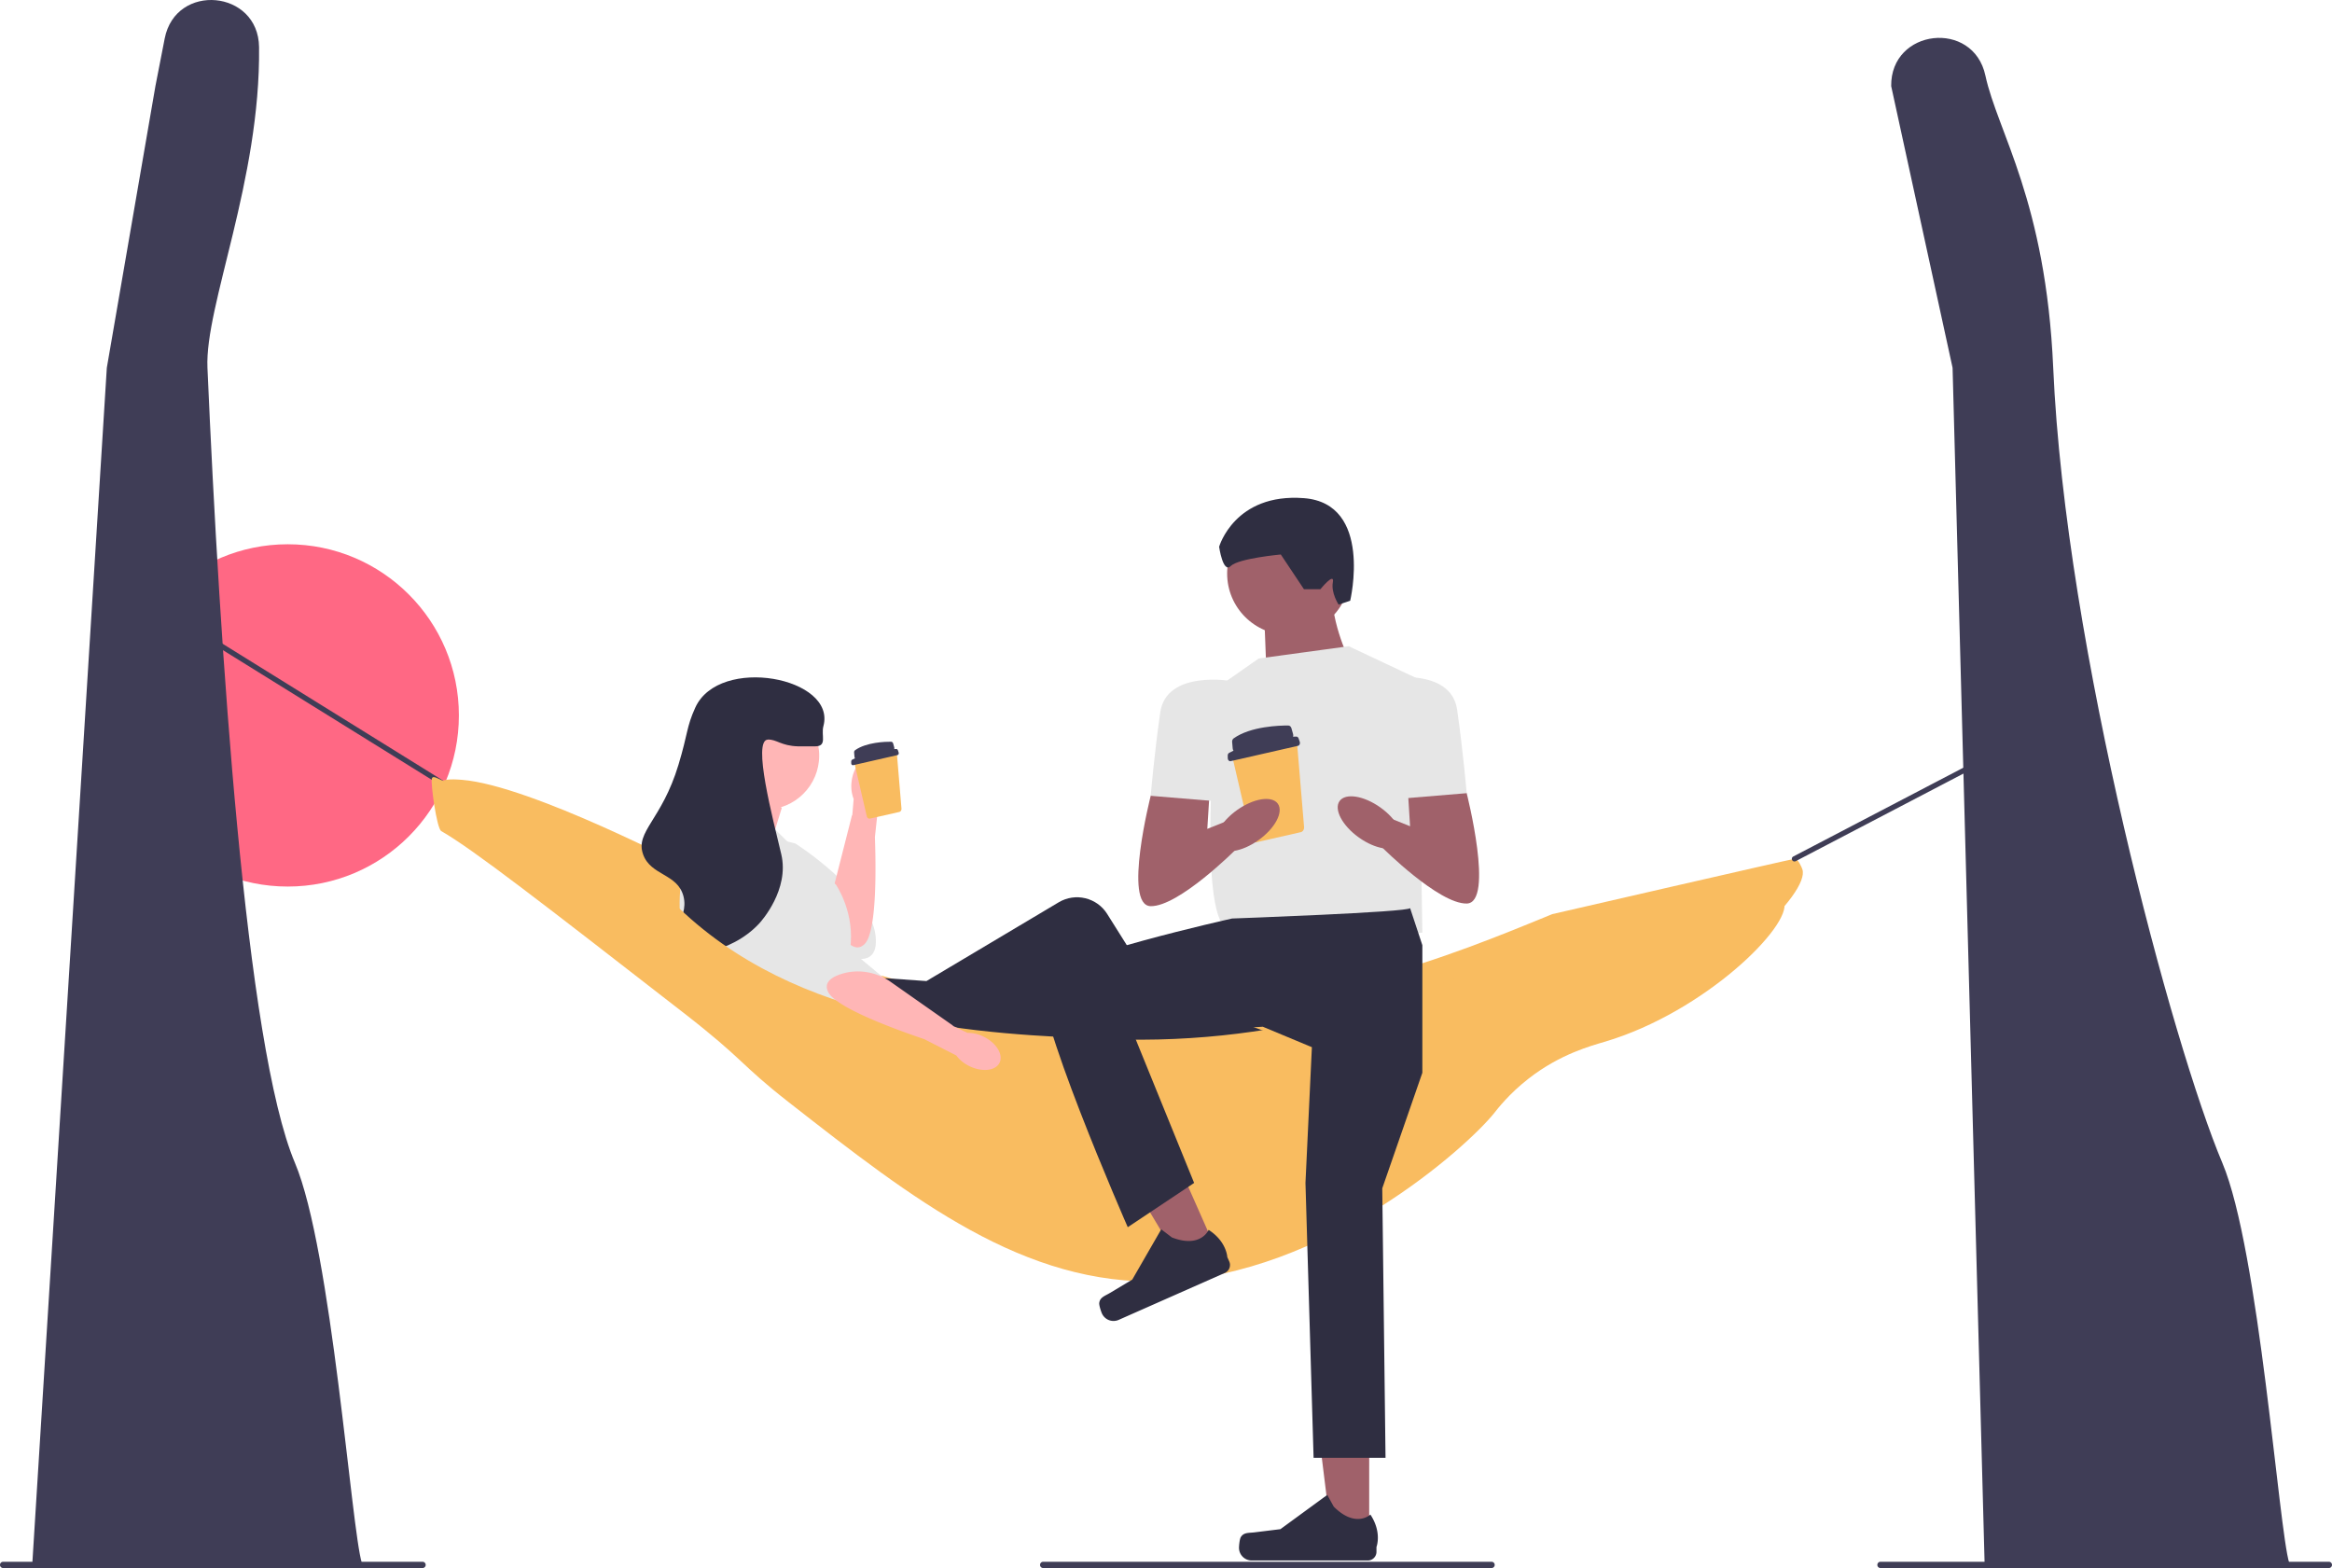 <svg xmlns="http://www.w3.org/2000/svg" width="885.67" height="595.537"><circle cx="109.281" cy="271.711" r="65" fill="#ff6884"/><path d="M137.448 593.688H12.28l28.288-454 18.46-107 3.518-18.053C66.712-6.74 98.142-3.885 98.39 17.89c.578 50.628-20.637 98.275-19.602 121.798 4.67 106.49 14.43 257.49 33.24 302 13.97 33.07 21.44 139.56 25.42 152ZM869.448 593.688h-115.72l-12.16-454-23.315-106.98c-.268-21.828 31.192-25.363 35.775-4.02s22.97 47.61 25.76 111c4.67 106.49 45.43 257.49 64.24 302 13.97 33.07 21.44 139.56 25.42 152Z" fill="#3f3d56"/><path d="M175.528 296.188c26.18 2.105 87 34 87 34 47.263 47.32 117.855 50.126 165 52 70.097 2.786 123.163-19.032 162-35 0 0 90.791-20.91 92-21 1.447-.108 2.817 3.46 3 4 2.996 8.858-29.948 41.674-68 53-5.184 1.543-16.944 4.616-29 14-7.485 5.825-11.881 11.592-13 13-10.21 12.85-64.47 61.804-126 64-52.622 1.877-94.688-31.01-142-68-18.765-14.672-16.515-15.755-40-34-53.262-41.38-79.893-62.07-92-69-1.678-.961-7.554-4.245-7-6 .505-1.603 6.123-1.151 8-1Z" fill="#f9bc60"/><path d="M167.527 298.188a.997.997 0 0 1-.526-.15L36.796 217.215a1 1 0 1 1 1.055-1.699l130.204 80.821a1 1 0 0 1-.528 1.85ZM681.529 327.188a.999.999 0 0 1-.464-1.887l112.642-58.829a.999.999 0 1 1 .925 1.773l-112.641 58.83a.996.996 0 0 1-.462.113ZM0 594.347c0 .66.53 1.19 1.19 1.19h159.29c.66 0 1.19-.53 1.19-1.19 0-.66-.53-1.19-1.19-1.19H1.19c-.66 0-1.19.53-1.19 1.19ZM713 594.347c0 .66.53 1.19 1.19 1.19h170.29c.66 0 1.19-.53 1.19-1.19 0-.66-.53-1.19-1.19-1.19H714.19c-.66 0-1.19.53-1.19 1.19ZM395 594.347c0 .66.53 1.19 1.19 1.19h170.29c.66 0 1.19-.53 1.19-1.19 0-.66-.53-1.19-1.19-1.19H396.19c-.66 0-1.19.53-1.19 1.19Z" fill="#3f3d56"/><path d="M278.625 314.567s-6.384 10.03-1.133 15.936c5.25 5.906 36.994 29.436 36.994 29.436s19.997 12.261 18.039-4.625c-1.959-16.887-30.466-34.96-30.466-34.96l-23.434-5.787Z" fill="#e6e6e6"/><path d="M330.516 288.022c-3.415-.33-6.603 3.753-7.12 9.12a13.49 13.49 0 0 0 .816 6.319l-.51 6.09-.106.01-7.11 27.963c-1.652 6.502-.303 13.467 3.883 18.71 2.49 3.118 5.423 5.021 8.092 2.21 4.428-4.667 4.288-27.47 3.821-40.51l1.467-13.553a13.491 13.491 0 0 0 2.011-6.048c.518-5.365-1.83-9.982-5.244-10.311Z" fill="#ffb6b6"/><path d="m340.68 286.811-.037-.42c-.028-.335-.178-.637-.412-.842s-.533-.28-.823-.227l-14.07 3.086a1.07 1.07 0 0 0-.692.54 1.42 1.42 0 0 0-.121.96l.13.561.936 4.025 3.611 15.538c.13.56.59.927 1.076.884.047 0 .084 0 .13-.01l11.124-2.525a.804.804 0 0 0 .308-.13c.356-.226.57-.68.533-1.165l-1.693-20.275Z" fill="#f9bc60"/><path d="M340.408 284.47c-.201.004-.47.014-.793.03.065-.195.076-.417.015-.634l-.425-1.506c-.11-.391-.425-.657-.781-.659-2.124-.013-9.402.178-13.66 3.214-.267.19-.412.542-.382.901l.143 1.653c.017.205.09.386.197.529-.363.172-.724.351-1.08.54-.224.12-.365.381-.362.665l.008.712c.005.452.364.787.749.7l16.804-3.832c.382-.087.604-.552.463-.97l-.297-.883c-.096-.284-.335-.468-.6-.46Z" fill="#3f3d56"/><path fill="#ffb6b6" d="m296.927 306.788-4.316 14.027-18.343-4.316-1.08-22.659 23.739 12.948z"/><path d="m271.03 313.262 23.739 2.158 9.511 9.29 13.148 11.211s7.553 10.79 5.395 24.817l12.948 10.79-32.37 33.186-41.002-34.264s-14.027-42.082 8.632-57.188Z" fill="#e6e6e6"/><path d="m327.14 372.608 9.421-1.08 15.293 1.08 50.243-29.92c6.319-3.763 14.486-1.797 18.4 4.43l40.438 64.334-12.948 8.632-39.923-41.002-49.787 41.002s-50.56 26.448-54.876-15.37l23.738-32.106Z" fill="#2f2e41"/><path fill="#2f2e41" d="m358.43 410.373 80.925-7.553 76.61 19.422 4.315-16.185-104.663-37.766-37.765 9.712-19.422 32.37z"/><path d="M267.675 322.037s-7.425 9.286-2.84 15.722c4.586 6.436 33.616 33.242 33.616 33.242s18.564 14.34 18.432-2.66c-.132-17-26.532-38.03-26.532-38.03l-22.676-8.274Z" fill="#e6e6e6"/><circle cx="290.635" cy="286.979" r="20.486" fill="#ffb6b6"/><path d="M309.52 283.458c-5.253-.013-5.552.022-6.401 0-6.517-.172-8.221-2.736-11.524-2.56-5.895.311 1.886 29.868 5.122 43.533 3.173 13.401-7.552 25.41-8.323 26.248-10.887 11.84-30.01 14.005-33.29 8.963-2.656-4.081 6.756-10.286 4.48-19.206-2.223-8.72-12.493-7.791-15.364-16.005-3.006-8.603 7.097-12.941 13.444-33.93 3.646-12.055 3-14.301 6.402-21.768 9.093-19.957 53.659-11.46 48.656 7.043-.968 3.578 1.607 7.693-3.201 7.682Z" fill="#2f2e41"/><path d="M169.028 296.688c26.18 2.105 86.538 45.945 86.539 45.945 47.262 47.32 117.854 50.126 165 52 70.097 2.786 123.163-19.032 162-35 0 0 80.466 13.086 90-18 .09-.297.79-2.91 2-3 1.446-.108 2.817 3.46 3 4 2.996 8.858-29.948 41.674-68 53-5.184 1.543-16.945 4.616-29 14-7.485 5.825-11.882 11.592-13 13-10.21 12.85-64.47 61.804-126 64-52.623 1.878-94.688-31.01-142-68-18.766-14.671-16.515-15.755-40-34-53.262-41.38-79.893-62.07-92-69-1.678-.961-4.093-18.19-3.54-19.945.506-1.603 3.124.849 5 1Z" fill="#f9bc60"/><path d="M379.614 403.64c1.52-3.076-1.165-7.505-5.999-9.894a13.49 13.49 0 0 0-6.197-1.48l-5.511-2.64.027-.101-23.617-16.574c-5.491-3.854-12.482-5.066-18.87-3.013-3.799 1.22-6.62 3.287-4.938 6.78 2.79 5.797 24.158 13.761 36.514 17.954l12.15 6.183a13.491 13.491 0 0 0 4.94 4.027c4.831 2.39 9.98 1.833 11.501-1.242Z" fill="#ffb6b6"/><path d="M512.225 250.097s-7.77-15.54-6.216-29.524l-25.859 13.403.996 25.444 31.079-9.323Z" fill="#a0616a"/><circle cx="489.384" cy="217.826" r="23.327" fill="#a0616a"/><path fill="#a0616a" d="m520.005 584.143-14.234-.002L499 529.237l21.008.002-.003 54.904z"/><path d="M471.237 583.82c-.443.746-.677 3.155-.677 4.023a4.831 4.831 0 0 0 4.831 4.832h44.082a3.296 3.296 0 0 0 3.296-3.296v-1.836s2.18-5.516-2.31-12.314c0 0-5.58 5.323-13.917-3.015l-2.459-4.454-17.798 13.017-9.866 1.214c-2.158.266-4.072-.041-5.182 1.829Z" fill="#2f2e41"/><path d="m478.039 250.097 34.186-4.662 26.416 12.432 1.554 96.342s-64.983 7.77-75.224-2.33-2.472-90.905-2.472-90.905l15.54-10.877Z" fill="#e6e6e6"/><path d="M495.218 223.769h6.27s5.442-6.698 4.71-2.617c-.732 4.08 2.196 8.473 2.196 8.473l4.392-1.464s8.784-36.934-17.568-38.963c-26.352-2.029-32.208 18.467-32.208 18.467s1.464 10.248 4.392 7.32 19.032-4.392 19.032-4.392l8.784 13.176Z" fill="#2f2e41"/><path fill="#a0616a" d="m462.212 475.439-13.018 5.756-28.402-47.472 19.214-8.497 22.206 50.213z"/><path d="M417.481 494.87c-.103.862.657 3.16 1.008 3.954a4.831 4.831 0 0 0 6.373 2.464l40.314-17.831a3.296 3.296 0 0 0 1.681-4.347l-.742-1.679s-.237-5.926-7.093-10.328c0 0-2.95 7.126-13.948 2.873l-4.05-3.079L430.012 486l-8.531 5.1c-1.867 1.117-3.74 1.61-4 3.77Z" fill="#2f2e41"/><path d="m535.534 344.886 4.661 14.095v48.453l-15.227 43.895 1.242 102.345h-27.322l-3.083-104.394 2.435-51.56-18.647-7.77-48.98 3.022 22.906 56.308-25.206 16.812s-37.698-85.913-32.057-94.236c5.64-8.323 71.682-23.006 71.682-23.006s67.596-2.41 67.596-3.964Z" fill="#2f2e41"/><path d="m549.519 288.945 7.512 12.304s10.621 41.743 0 41.913c-10.62.17-32.063-21.273-32.063-21.273l2.796-11.19 7.77 3.109-1.554-24.863h15.539Z" fill="#a0616a"/><path d="M526.21 257.67s24.863-4.38 27.194 11.894c2.33 16.273 3.628 31.685 3.628 31.685l-26.937 2.232-3.885-45.81Z" fill="#e6e6e6"/><ellipse cx="520.178" cy="312.381" rx="7.015" ry="14.03" transform="rotate(-54.541 520.179 312.381)" fill="#a0616a"/><path d="m492.703 283.31-.057-.639c-.042-.508-.27-.967-.625-1.278s-.81-.426-1.25-.344l-21.365 4.686c-.44.098-.81.393-1.051.82a2.155 2.155 0 0 0-.185 1.457l.199.853 1.42 6.111 5.484 23.595c.198.852.895 1.409 1.633 1.344.071 0 .128 0 .2-.017l16.89-3.834a1.22 1.22 0 0 0 .468-.197c.54-.344.867-1.032.81-1.77l-2.571-30.787Z" fill="#f9bc60"/><path d="M492.29 279.753c-.306.008-.715.023-1.204.048.098-.297.115-.634.022-.964l-.646-2.287c-.167-.594-.644-.997-1.186-1-3.224-.02-14.277.27-20.743 4.88-.405.288-.626.823-.58 1.369l.217 2.51c.026.31.136.585.3.803-.552.261-1.1.533-1.642.82-.34.18-.552.578-.548 1.01l.012 1.08c.008.687.553 1.197 1.137 1.063l25.518-5.818c.58-.133.917-.838.703-1.474l-.451-1.34c-.145-.431-.509-.71-.91-.7Z" fill="#3f3d56"/><path d="m444.538 289.945-7.512 12.304s-10.62 41.743 0 41.913c10.62.17 32.063-21.273 32.063-21.273l-2.796-11.19-7.77 3.109 1.554-24.863h-15.539Z" fill="#a0616a"/><path d="M467.847 258.67s-24.863-4.38-27.194 11.894c-2.33 16.273-3.627 31.685-3.627 31.685l26.936 2.232 3.885-45.81Z" fill="#e6e6e6"/><ellipse cx="473.879" cy="313.381" rx="14.03" ry="7.015" transform="rotate(-35.459 473.879 313.381)" fill="#a0616a"/></svg>